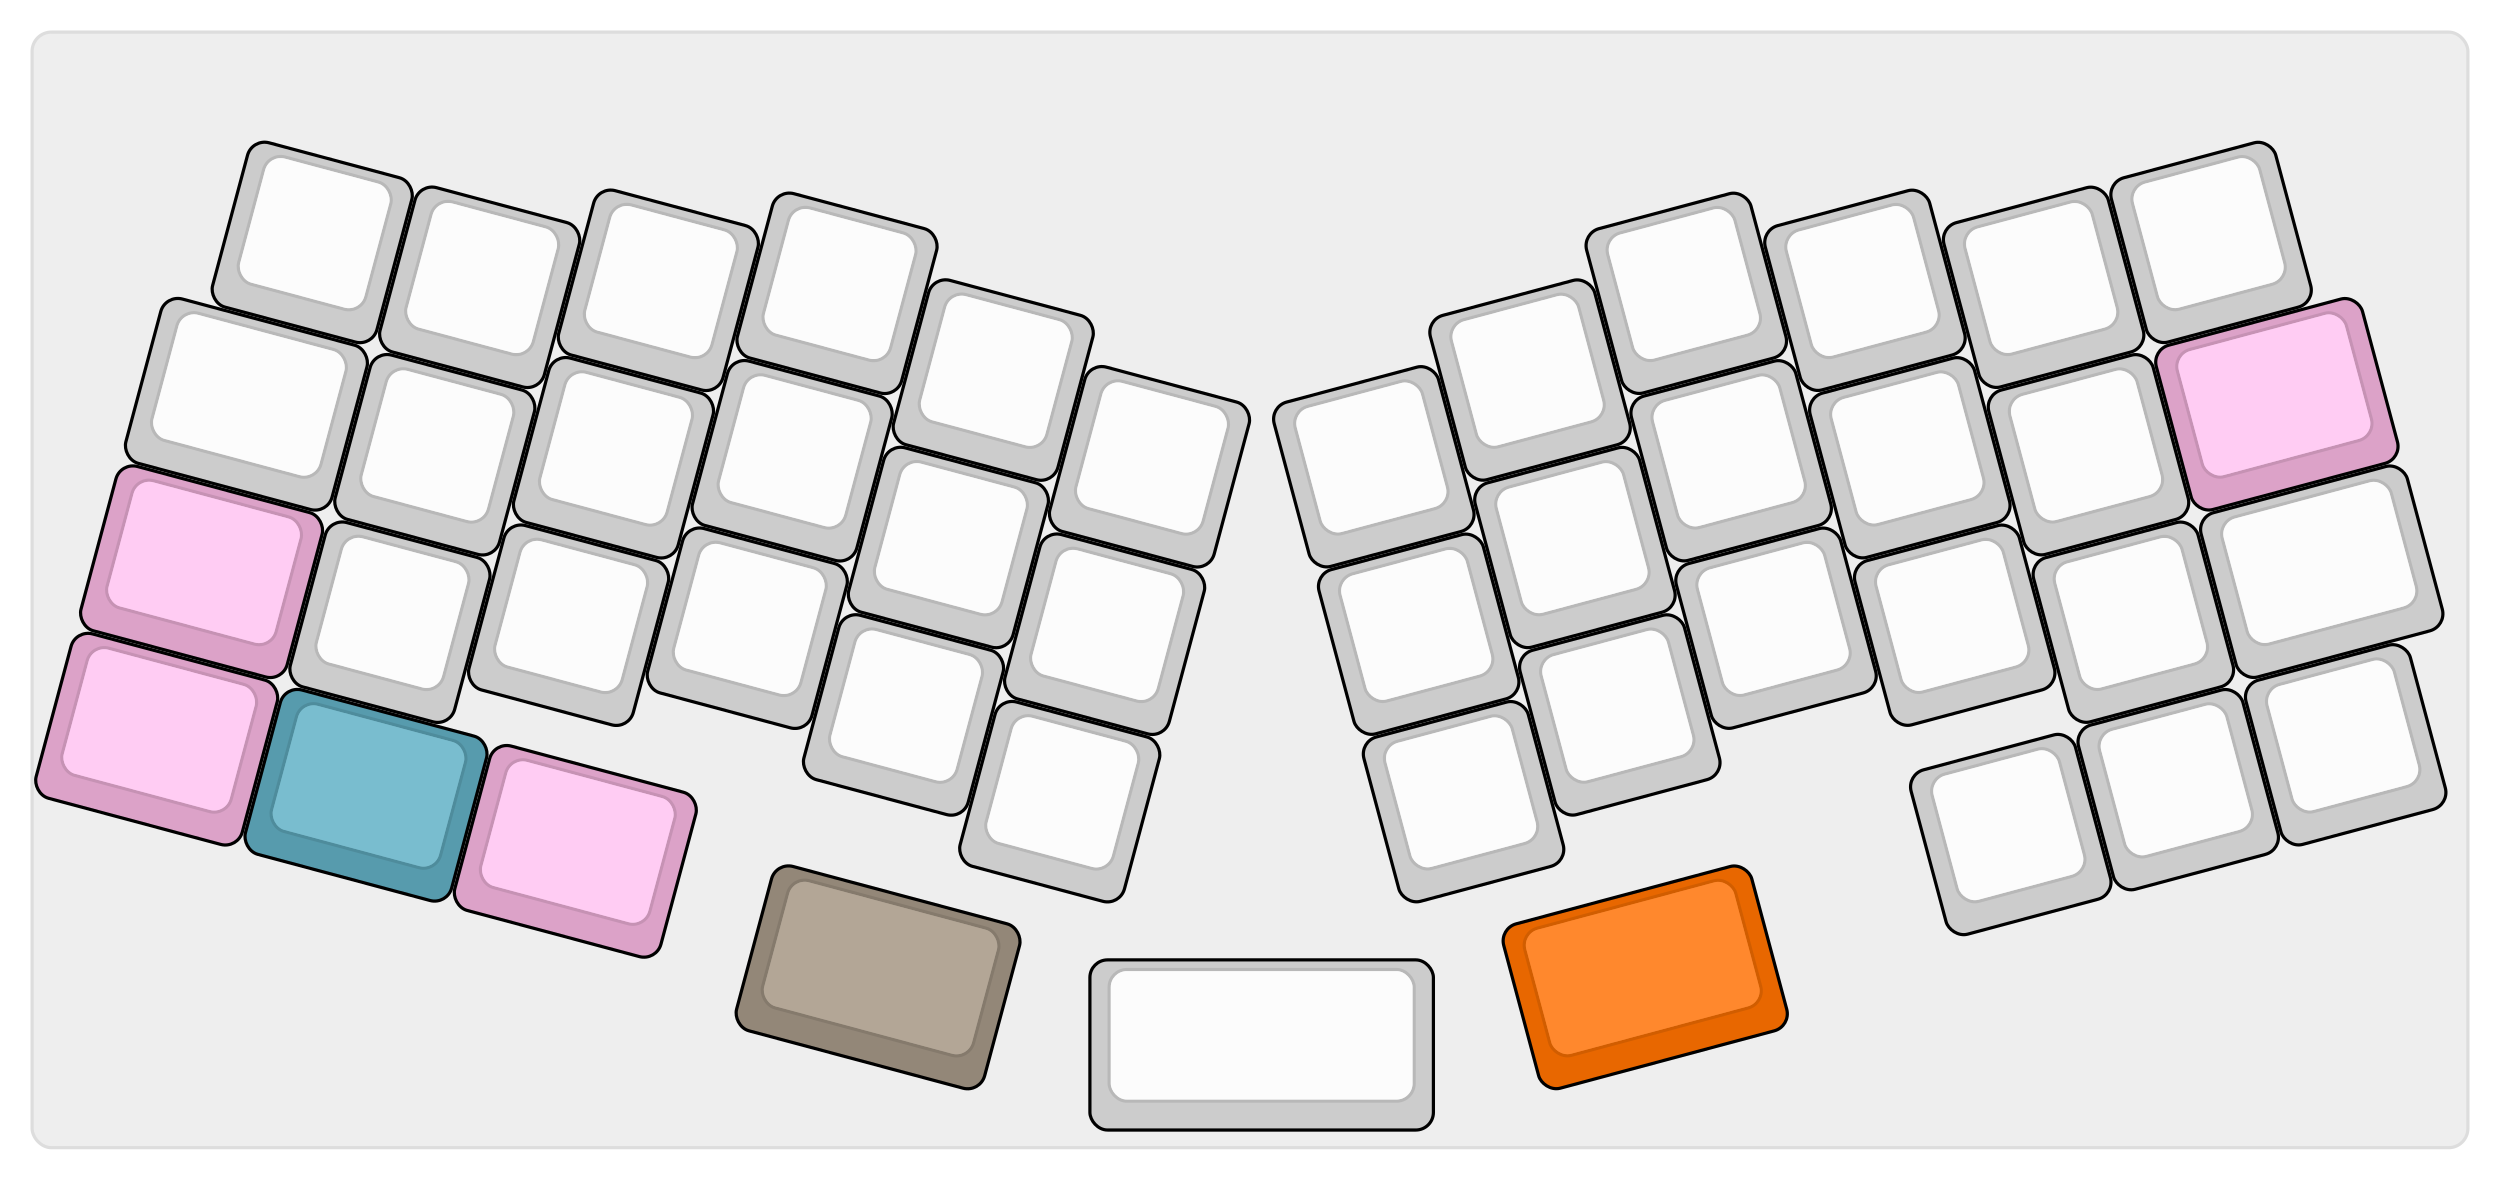 
  <svg width='778.737px'
       height='367.5px'
       viewBox='0 0 778.737 367.5'
       xmlns='http://www.w3.org/2000/svg'
       xmlns:xlink="http://www.w3.org/1999/xlink">

    <style type='text/css'>
    .keycap .border { stroke: black; stroke-width: 2; }
    .keycap .inner.border { stroke: rgba(0,0,0,.1); }
    </style>
    <defs>
      <linearGradient id="DCS">
        <stop offset="0%" stop-color="black" stop-opacity="0"/>
        <stop offset="40%" stop-color="black" stop-opacity="0.1"/>
        <stop offset="60%" stop-color="black" stop-opacity="0.1"/>
        <stop offset="100%" stop-color="black" stop-opacity="0"/>
      </linearGradient>
      <linearGradient id="SPACE" x1="0%" x2="0%" y1="0%" y2="100%">
        <stop offset="0%" stop-color="black" stop-opacity="0.1"/>
        <stop offset="20%" stop-color="black" stop-opacity="0.0"/>
        <stop offset="40%" stop-color="black" stop-opacity="0.0"/>
        <stop offset="100%" stop-color="black" stop-opacity="0.1"/>
      </linearGradient>
      <radialGradient id="DSA">
        <stop offset="0%" stop-color="black" stop-opacity="0.1"/>
        <stop offset="10%" stop-color="black" stop-opacity="0.1"/>
        <stop offset="100%" stop-color="black" stop-opacity="0"/>
      </radialGradient>
      <radialGradient id="SA" xlink:href="#DSA" />
    </defs>

    <g transform='translate(10,10)'>
      <rect width="758.737" height="347.5"
            stroke="#ddd" stroke-width="1" fill="#eeeeee" rx="6"/>
      <g transform='translate(5,5)'>
        
  <g class='  keycap'
  >

  
    <!-- Outer Border -->
    <rect x="325" y="284.5"
          width="106" height="52"
          rx="5" fill="#cccccc" class="outer border"/>
    
    <!-- Outer Fill -->
    <rect x="325" y="284.5"
          width="106" height="52"
          rx="5" fill="#cccccc"/>
    

    
      <!-- Inner Border -->
      <rect x="331" y="287.5"
            width="94" height="40"
            rx="5" fill="#fcfcfc" class="inner border"/>
      
      <!-- Inner Fill -->
      <rect x="331" y="287.5"
            width="94" height="40"
            rx="5" fill="#fcfcfc"/>
      
      

     
   
  </g>

  <g class='  keycap'
  
     transform="rotate(15 378 0)"
  >

  
    <!-- Outer Border -->
    <rect x="244" y="82"
          width="52" height="52"
          rx="5" fill="#cccccc" class="outer border"/>
    
    <!-- Outer Fill -->
    <rect x="244" y="82"
          width="52" height="52"
          rx="5" fill="#cccccc"/>
    

    
      <!-- Inner Border -->
      <rect x="250" y="85"
            width="40" height="40"
            rx="5" fill="#fcfcfc" class="inner border"/>
      
      <!-- Inner Fill -->
      <rect x="250" y="85"
            width="40" height="40"
            rx="5" fill="#fcfcfc"/>
      
      

     
   
  </g>

  <g class='  keycap'
  
     transform="rotate(15 378 0)"
  >

  
    <!-- Outer Border -->
    <rect x="190" y="95.5"
          width="52" height="52"
          rx="5" fill="#cccccc" class="outer border"/>
    
    <!-- Outer Fill -->
    <rect x="190" y="95.5"
          width="52" height="52"
          rx="5" fill="#cccccc"/>
    

    
      <!-- Inner Border -->
      <rect x="196" y="98.5"
            width="40" height="40"
            rx="5" fill="#fcfcfc" class="inner border"/>
      
      <!-- Inner Fill -->
      <rect x="196" y="98.5"
            width="40" height="40"
            rx="5" fill="#fcfcfc"/>
      
      

     
   
  </g>

  <g class='  keycap'
  
     transform="rotate(15 378 0)"
  >

  
    <!-- Outer Border -->
    <rect x="298" y="95.5"
          width="52" height="52"
          rx="5" fill="#cccccc" class="outer border"/>
    
    <!-- Outer Fill -->
    <rect x="298" y="95.5"
          width="52" height="52"
          rx="5" fill="#cccccc"/>
    

    
      <!-- Inner Border -->
      <rect x="304" y="98.5"
            width="40" height="40"
            rx="5" fill="#fcfcfc" class="inner border"/>
      
      <!-- Inner Fill -->
      <rect x="304" y="98.5"
            width="40" height="40"
            rx="5" fill="#fcfcfc"/>
      
      

     
   
  </g>

  <g class='  keycap'
  
     transform="rotate(15 378 0)"
  >

  
    <!-- Outer Border -->
    <rect x="82" y="109"
          width="52" height="52"
          rx="5" fill="#cccccc" class="outer border"/>
    
    <!-- Outer Fill -->
    <rect x="82" y="109"
          width="52" height="52"
          rx="5" fill="#cccccc"/>
    

    
      <!-- Inner Border -->
      <rect x="88" y="112"
            width="40" height="40"
            rx="5" fill="#fcfcfc" class="inner border"/>
      
      <!-- Inner Fill -->
      <rect x="88" y="112"
            width="40" height="40"
            rx="5" fill="#fcfcfc"/>
      
      

     
   
  </g>

  <g class='  keycap'
  
     transform="rotate(15 378 0)"
  >

  
    <!-- Outer Border -->
    <rect x="136" y="109"
          width="52" height="52"
          rx="5" fill="#cccccc" class="outer border"/>
    
    <!-- Outer Fill -->
    <rect x="136" y="109"
          width="52" height="52"
          rx="5" fill="#cccccc"/>
    

    
      <!-- Inner Border -->
      <rect x="142" y="112"
            width="40" height="40"
            rx="5" fill="#fcfcfc" class="inner border"/>
      
      <!-- Inner Fill -->
      <rect x="142" y="112"
            width="40" height="40"
            rx="5" fill="#fcfcfc"/>
      
      

     
   
  </g>

  <g class='  keycap'
  
     transform="rotate(15 378 0)"
  >

  
    <!-- Outer Border -->
    <rect x="352" y="109"
          width="52" height="52"
          rx="5" fill="#cccccc" class="outer border"/>
    
    <!-- Outer Fill -->
    <rect x="352" y="109"
          width="52" height="52"
          rx="5" fill="#cccccc"/>
    

    
      <!-- Inner Border -->
      <rect x="358" y="112"
            width="40" height="40"
            rx="5" fill="#fcfcfc" class="inner border"/>
      
      <!-- Inner Fill -->
      <rect x="358" y="112"
            width="40" height="40"
            rx="5" fill="#fcfcfc"/>
      
      

     
   
  </g>

  <g class='  keycap'
  
     transform="rotate(15 378 0)"
  >

  
    <!-- Outer Border -->
    <rect x="244" y="136"
          width="52" height="52"
          rx="5" fill="#cccccc" class="outer border"/>
    
    <!-- Outer Fill -->
    <rect x="244" y="136"
          width="52" height="52"
          rx="5" fill="#cccccc"/>
    

    
      <!-- Inner Border -->
      <rect x="250" y="139"
            width="40" height="40"
            rx="5" fill="#fcfcfc" class="inner border"/>
      
      <!-- Inner Fill -->
      <rect x="250" y="139"
            width="40" height="40"
            rx="5" fill="#fcfcfc"/>
      
      

     
   
  </g>

  <g class='  keycap'
  
     transform="rotate(15 378 0)"
  >

  
    <!-- Outer Border -->
    <rect x="190" y="149.5"
          width="52" height="52"
          rx="5" fill="#cccccc" class="outer border"/>
    
    <!-- Outer Fill -->
    <rect x="190" y="149.5"
          width="52" height="52"
          rx="5" fill="#cccccc"/>
    

    
      <!-- Inner Border -->
      <rect x="196" y="152.5"
            width="40" height="40"
            rx="5" fill="#fcfcfc" class="inner border"/>
      
      <!-- Inner Fill -->
      <rect x="196" y="152.5"
            width="40" height="40"
            rx="5" fill="#fcfcfc"/>
      
      

     
   
  </g>

  <g class='  keycap'
  
     transform="rotate(15 378 0)"
  >

  
    <!-- Outer Border -->
    <rect x="298" y="149.5"
          width="52" height="52"
          rx="5" fill="#cccccc" class="outer border"/>
    
    <!-- Outer Fill -->
    <rect x="298" y="149.5"
          width="52" height="52"
          rx="5" fill="#cccccc"/>
    

    
      <!-- Inner Border -->
      <rect x="304" y="152.5"
            width="40" height="40"
            rx="5" fill="#fcfcfc" class="inner border"/>
      
      <!-- Inner Fill -->
      <rect x="304" y="152.5"
            width="40" height="40"
            rx="5" fill="#fcfcfc"/>
      
      

     
   
  </g>

  <g class='  keycap'
  
     transform="rotate(15 378 0)"
  >

  
    <!-- Outer Border -->
    <rect x="68.5" y="163"
          width="65.5" height="52"
          rx="5" fill="#cccccc" class="outer border"/>
    
    <!-- Outer Fill -->
    <rect x="68.5" y="163"
          width="65.5" height="52"
          rx="5" fill="#cccccc"/>
    

    
      <!-- Inner Border -->
      <rect x="74.5" y="166"
            width="53.5" height="40"
            rx="5" fill="#fcfcfc" class="inner border"/>
      
      <!-- Inner Fill -->
      <rect x="74.5" y="166"
            width="53.5" height="40"
            rx="5" fill="#fcfcfc"/>
      
      

     
   
  </g>

  <g class='  keycap'
  
     transform="rotate(15 378 0)"
  >

  
    <!-- Outer Border -->
    <rect x="136" y="163"
          width="52" height="52"
          rx="5" fill="#cccccc" class="outer border"/>
    
    <!-- Outer Fill -->
    <rect x="136" y="163"
          width="52" height="52"
          rx="5" fill="#cccccc"/>
    

    
      <!-- Inner Border -->
      <rect x="142" y="166"
            width="40" height="40"
            rx="5" fill="#fcfcfc" class="inner border"/>
      
      <!-- Inner Fill -->
      <rect x="142" y="166"
            width="40" height="40"
            rx="5" fill="#fcfcfc"/>
      
      

     
   
  </g>

  <g class='  keycap'
  
     transform="rotate(15 378 0)"
  >

  
    <!-- Outer Border -->
    <rect x="352" y="163"
          width="52" height="52"
          rx="5" fill="#cccccc" class="outer border"/>
    
    <!-- Outer Fill -->
    <rect x="352" y="163"
          width="52" height="52"
          rx="5" fill="#cccccc"/>
    

    
      <!-- Inner Border -->
      <rect x="358" y="166"
            width="40" height="40"
            rx="5" fill="#fcfcfc" class="inner border"/>
      
      <!-- Inner Fill -->
      <rect x="358" y="166"
            width="40" height="40"
            rx="5" fill="#fcfcfc"/>
      
      

     
   
  </g>

  <g class='  keycap'
  
     transform="rotate(15 378 0)"
  >

  
    <!-- Outer Border -->
    <rect x="244" y="190"
          width="52" height="52"
          rx="5" fill="#cccccc" class="outer border"/>
    
    <!-- Outer Fill -->
    <rect x="244" y="190"
          width="52" height="52"
          rx="5" fill="#cccccc"/>
    

    
      <!-- Inner Border -->
      <rect x="250" y="193"
            width="40" height="40"
            rx="5" fill="#fcfcfc" class="inner border"/>
      
      <!-- Inner Fill -->
      <rect x="250" y="193"
            width="40" height="40"
            rx="5" fill="#fcfcfc"/>
      
      

     
   
  </g>

  <g class='  keycap'
  
     transform="rotate(15 378 0)"
  >

  
    <!-- Outer Border -->
    <rect x="190" y="203.5"
          width="52" height="52"
          rx="5" fill="#cccccc" class="outer border"/>
    
    <!-- Outer Fill -->
    <rect x="190" y="203.5"
          width="52" height="52"
          rx="5" fill="#cccccc"/>
    

    
      <!-- Inner Border -->
      <rect x="196" y="206.5"
            width="40" height="40"
            rx="5" fill="#fcfcfc" class="inner border"/>
      
      <!-- Inner Fill -->
      <rect x="196" y="206.5"
            width="40" height="40"
            rx="5" fill="#fcfcfc"/>
      
      

     
   
  </g>

  <g class='  keycap'
  
     transform="rotate(15 378 0)"
  >

  
    <!-- Outer Border -->
    <rect x="298" y="203.5"
          width="52" height="52"
          rx="5" fill="#cccccc" class="outer border"/>
    
    <!-- Outer Fill -->
    <rect x="298" y="203.5"
          width="52" height="52"
          rx="5" fill="#cccccc"/>
    

    
      <!-- Inner Border -->
      <rect x="304" y="206.5"
            width="40" height="40"
            rx="5" fill="#fcfcfc" class="inner border"/>
      
      <!-- Inner Fill -->
      <rect x="304" y="206.5"
            width="40" height="40"
            rx="5" fill="#fcfcfc"/>
      
      

     
   
  </g>

  <g class='  keycap'
  
     transform="rotate(15 378 0)"
  >

  
    <!-- Outer Border -->
    <rect x="68.5" y="217"
          width="65.5" height="52"
          rx="5" fill="#dca2c8" class="outer border"/>
    
    <!-- Outer Fill -->
    <rect x="68.5" y="217"
          width="65.5" height="52"
          rx="5" fill="#dca2c8"/>
    

    
      <!-- Inner Border -->
      <rect x="74.5" y="220"
            width="53.5" height="40"
            rx="5" fill="#ffccf3" class="inner border"/>
      
      <!-- Inner Fill -->
      <rect x="74.5" y="220"
            width="53.5" height="40"
            rx="5" fill="#ffccf3"/>
      
      

     
   
  </g>

  <g class='  keycap'
  
     transform="rotate(15 378 0)"
  >

  
    <!-- Outer Border -->
    <rect x="136" y="217"
          width="52" height="52"
          rx="5" fill="#cccccc" class="outer border"/>
    
    <!-- Outer Fill -->
    <rect x="136" y="217"
          width="52" height="52"
          rx="5" fill="#cccccc"/>
    

    
      <!-- Inner Border -->
      <rect x="142" y="220"
            width="40" height="40"
            rx="5" fill="#fcfcfc" class="inner border"/>
      
      <!-- Inner Fill -->
      <rect x="142" y="220"
            width="40" height="40"
            rx="5" fill="#fcfcfc"/>
      
      

     
   
  </g>

  <g class='  keycap'
  
     transform="rotate(15 378 0)"
  >

  
    <!-- Outer Border -->
    <rect x="352" y="217"
          width="52" height="52"
          rx="5" fill="#cccccc" class="outer border"/>
    
    <!-- Outer Fill -->
    <rect x="352" y="217"
          width="52" height="52"
          rx="5" fill="#cccccc"/>
    

    
      <!-- Inner Border -->
      <rect x="358" y="220"
            width="40" height="40"
            rx="5" fill="#fcfcfc" class="inner border"/>
      
      <!-- Inner Fill -->
      <rect x="358" y="220"
            width="40" height="40"
            rx="5" fill="#fcfcfc"/>
      
      

     
   
  </g>

  <g class='  keycap'
  
     transform="rotate(15 378 0)"
  >

  
    <!-- Outer Border -->
    <rect x="68.5" y="271"
          width="65.5" height="52"
          rx="5" fill="#dca2c8" class="outer border"/>
    
    <!-- Outer Fill -->
    <rect x="68.5" y="271"
          width="65.5" height="52"
          rx="5" fill="#dca2c8"/>
    

    
      <!-- Inner Border -->
      <rect x="74.5" y="274"
            width="53.5" height="40"
            rx="5" fill="#ffccf3" class="inner border"/>
      
      <!-- Inner Fill -->
      <rect x="74.5" y="274"
            width="53.5" height="40"
            rx="5" fill="#ffccf3"/>
      
      

     
   
  </g>

  <g class='  keycap'
  
     transform="rotate(15 378 0)"
  >

  
    <!-- Outer Border -->
    <rect x="136" y="271"
          width="65.5" height="52"
          rx="5" fill="#579bad" class="outer border"/>
    
    <!-- Outer Fill -->
    <rect x="136" y="271"
          width="65.5" height="52"
          rx="5" fill="#579bad"/>
    

    
      <!-- Inner Border -->
      <rect x="142" y="274"
            width="53.5" height="40"
            rx="5" fill="#79bdcf" class="inner border"/>
      
      <!-- Inner Fill -->
      <rect x="142" y="274"
            width="53.5" height="40"
            rx="5" fill="#79bdcf"/>
      
      

     
   
  </g>

  <g class='  keycap'
  
     transform="rotate(15 378 0)"
  >

  
    <!-- Outer Border -->
    <rect x="203.5" y="271"
          width="65.5" height="52"
          rx="5" fill="#dca2c8" class="outer border"/>
    
    <!-- Outer Fill -->
    <rect x="203.5" y="271"
          width="65.5" height="52"
          rx="5" fill="#dca2c8"/>
    

    
      <!-- Inner Border -->
      <rect x="209.5" y="274"
            width="53.5" height="40"
            rx="5" fill="#ffccf3" class="inner border"/>
      
      <!-- Inner Fill -->
      <rect x="209.5" y="274"
            width="53.5" height="40"
            rx="5" fill="#ffccf3"/>
      
      

     
   
  </g>

  <g class='  keycap'
  
     transform="rotate(15 378 0)"
  >

  
    <!-- Outer Border -->
    <rect x="298" y="284.5"
          width="79" height="52"
          rx="5" fill="#938778" class="outer border"/>
    
    <!-- Outer Fill -->
    <rect x="298" y="284.5"
          width="79" height="52"
          rx="5" fill="#938778"/>
    

    
      <!-- Inner Border -->
      <rect x="304" y="287.5"
            width="67" height="40"
            rx="5" fill="#b3a696" class="inner border"/>
      
      <!-- Inner Fill -->
      <rect x="304" y="287.5"
            width="67" height="40"
            rx="5" fill="#b3a696"/>
      
      

     
   
  </g>

  <g class='  keycap'
  
     transform="rotate(-15 378 0)"
  >

  
    <!-- Outer Border -->
    <rect x="460" y="82"
          width="52" height="52"
          rx="5" fill="#cccccc" class="outer border"/>
    
    <!-- Outer Fill -->
    <rect x="460" y="82"
          width="52" height="52"
          rx="5" fill="#cccccc"/>
    

    
      <!-- Inner Border -->
      <rect x="466" y="85"
            width="40" height="40"
            rx="5" fill="#fcfcfc" class="inner border"/>
      
      <!-- Inner Fill -->
      <rect x="466" y="85"
            width="40" height="40"
            rx="5" fill="#fcfcfc"/>
      
      

     
   
  </g>

  <g class='  keycap'
  
     transform="rotate(-15 378 0)"
  >

  
    <!-- Outer Border -->
    <rect x="406" y="95.5"
          width="52" height="52"
          rx="5" fill="#cccccc" class="outer border"/>
    
    <!-- Outer Fill -->
    <rect x="406" y="95.5"
          width="52" height="52"
          rx="5" fill="#cccccc"/>
    

    
      <!-- Inner Border -->
      <rect x="412" y="98.5"
            width="40" height="40"
            rx="5" fill="#fcfcfc" class="inner border"/>
      
      <!-- Inner Fill -->
      <rect x="412" y="98.5"
            width="40" height="40"
            rx="5" fill="#fcfcfc"/>
      
      

     
   
  </g>

  <g class='  keycap'
  
     transform="rotate(-15 378 0)"
  >

  
    <!-- Outer Border -->
    <rect x="514" y="95.5"
          width="52" height="52"
          rx="5" fill="#cccccc" class="outer border"/>
    
    <!-- Outer Fill -->
    <rect x="514" y="95.5"
          width="52" height="52"
          rx="5" fill="#cccccc"/>
    

    
      <!-- Inner Border -->
      <rect x="520" y="98.5"
            width="40" height="40"
            rx="5" fill="#fcfcfc" class="inner border"/>
      
      <!-- Inner Fill -->
      <rect x="520" y="98.5"
            width="40" height="40"
            rx="5" fill="#fcfcfc"/>
      
      

     
   
  </g>

  <g class='  keycap'
  
     transform="rotate(-15 378 0)"
  >

  
    <!-- Outer Border -->
    <rect x="352" y="109"
          width="52" height="52"
          rx="5" fill="#cccccc" class="outer border"/>
    
    <!-- Outer Fill -->
    <rect x="352" y="109"
          width="52" height="52"
          rx="5" fill="#cccccc"/>
    

    
      <!-- Inner Border -->
      <rect x="358" y="112"
            width="40" height="40"
            rx="5" fill="#fcfcfc" class="inner border"/>
      
      <!-- Inner Fill -->
      <rect x="358" y="112"
            width="40" height="40"
            rx="5" fill="#fcfcfc"/>
      
      

     
   
  </g>

  <g class='  keycap'
  
     transform="rotate(-15 378 0)"
  >

  
    <!-- Outer Border -->
    <rect x="568" y="109"
          width="52" height="52"
          rx="5" fill="#cccccc" class="outer border"/>
    
    <!-- Outer Fill -->
    <rect x="568" y="109"
          width="52" height="52"
          rx="5" fill="#cccccc"/>
    

    
      <!-- Inner Border -->
      <rect x="574" y="112"
            width="40" height="40"
            rx="5" fill="#fcfcfc" class="inner border"/>
      
      <!-- Inner Fill -->
      <rect x="574" y="112"
            width="40" height="40"
            rx="5" fill="#fcfcfc"/>
      
      

     
   
  </g>

  <g class='  keycap'
  
     transform="rotate(-15 378 0)"
  >

  
    <!-- Outer Border -->
    <rect x="622" y="109"
          width="52" height="52"
          rx="5" fill="#cccccc" class="outer border"/>
    
    <!-- Outer Fill -->
    <rect x="622" y="109"
          width="52" height="52"
          rx="5" fill="#cccccc"/>
    

    
      <!-- Inner Border -->
      <rect x="628" y="112"
            width="40" height="40"
            rx="5" fill="#fcfcfc" class="inner border"/>
      
      <!-- Inner Fill -->
      <rect x="628" y="112"
            width="40" height="40"
            rx="5" fill="#fcfcfc"/>
      
      

     
   
  </g>

  <g class='  keycap'
  
     transform="rotate(-15 378 0)"
  >

  
    <!-- Outer Border -->
    <rect x="460" y="136"
          width="52" height="52"
          rx="5" fill="#cccccc" class="outer border"/>
    
    <!-- Outer Fill -->
    <rect x="460" y="136"
          width="52" height="52"
          rx="5" fill="#cccccc"/>
    

    
      <!-- Inner Border -->
      <rect x="466" y="139"
            width="40" height="40"
            rx="5" fill="#fcfcfc" class="inner border"/>
      
      <!-- Inner Fill -->
      <rect x="466" y="139"
            width="40" height="40"
            rx="5" fill="#fcfcfc"/>
      
      

     
   
  </g>

  <g class='  keycap'
  
     transform="rotate(-15 378 0)"
  >

  
    <!-- Outer Border -->
    <rect x="406" y="149.5"
          width="52" height="52"
          rx="5" fill="#cccccc" class="outer border"/>
    
    <!-- Outer Fill -->
    <rect x="406" y="149.5"
          width="52" height="52"
          rx="5" fill="#cccccc"/>
    

    
      <!-- Inner Border -->
      <rect x="412" y="152.5"
            width="40" height="40"
            rx="5" fill="#fcfcfc" class="inner border"/>
      
      <!-- Inner Fill -->
      <rect x="412" y="152.5"
            width="40" height="40"
            rx="5" fill="#fcfcfc"/>
      
      

     
   
  </g>

  <g class='  keycap'
  
     transform="rotate(-15 378 0)"
  >

  
    <!-- Outer Border -->
    <rect x="514" y="149.5"
          width="52" height="52"
          rx="5" fill="#cccccc" class="outer border"/>
    
    <!-- Outer Fill -->
    <rect x="514" y="149.5"
          width="52" height="52"
          rx="5" fill="#cccccc"/>
    

    
      <!-- Inner Border -->
      <rect x="520" y="152.5"
            width="40" height="40"
            rx="5" fill="#fcfcfc" class="inner border"/>
      
      <!-- Inner Fill -->
      <rect x="520" y="152.5"
            width="40" height="40"
            rx="5" fill="#fcfcfc"/>
      
      

     
   
  </g>

  <g class='  keycap'
  
     transform="rotate(-15 378 0)"
  >

  
    <!-- Outer Border -->
    <rect x="352" y="163"
          width="52" height="52"
          rx="5" fill="#cccccc" class="outer border"/>
    
    <!-- Outer Fill -->
    <rect x="352" y="163"
          width="52" height="52"
          rx="5" fill="#cccccc"/>
    

    
      <!-- Inner Border -->
      <rect x="358" y="166"
            width="40" height="40"
            rx="5" fill="#fcfcfc" class="inner border"/>
      
      <!-- Inner Fill -->
      <rect x="358" y="166"
            width="40" height="40"
            rx="5" fill="#fcfcfc"/>
      
      

     
   
  </g>

  <g class='  keycap'
  
     transform="rotate(-15 378 0)"
  >

  
    <!-- Outer Border -->
    <rect x="568" y="163"
          width="52" height="52"
          rx="5" fill="#cccccc" class="outer border"/>
    
    <!-- Outer Fill -->
    <rect x="568" y="163"
          width="52" height="52"
          rx="5" fill="#cccccc"/>
    

    
      <!-- Inner Border -->
      <rect x="574" y="166"
            width="40" height="40"
            rx="5" fill="#fcfcfc" class="inner border"/>
      
      <!-- Inner Fill -->
      <rect x="574" y="166"
            width="40" height="40"
            rx="5" fill="#fcfcfc"/>
      
      

     
   
  </g>

  <g class='  keycap'
  
     transform="rotate(-15 378 0)"
  >

  
    <!-- Outer Border -->
    <rect x="622" y="163"
          width="65.5" height="52"
          rx="5" fill="#dca2c8" class="outer border"/>
    
    <!-- Outer Fill -->
    <rect x="622" y="163"
          width="65.5" height="52"
          rx="5" fill="#dca2c8"/>
    

    
      <!-- Inner Border -->
      <rect x="628" y="166"
            width="53.5" height="40"
            rx="5" fill="#ffccf3" class="inner border"/>
      
      <!-- Inner Fill -->
      <rect x="628" y="166"
            width="53.5" height="40"
            rx="5" fill="#ffccf3"/>
      
      

     
   
  </g>

  <g class='  keycap'
  
     transform="rotate(-15 378 0)"
  >

  
    <!-- Outer Border -->
    <rect x="460" y="190"
          width="52" height="52"
          rx="5" fill="#cccccc" class="outer border"/>
    
    <!-- Outer Fill -->
    <rect x="460" y="190"
          width="52" height="52"
          rx="5" fill="#cccccc"/>
    

    
      <!-- Inner Border -->
      <rect x="466" y="193"
            width="40" height="40"
            rx="5" fill="#fcfcfc" class="inner border"/>
      
      <!-- Inner Fill -->
      <rect x="466" y="193"
            width="40" height="40"
            rx="5" fill="#fcfcfc"/>
      
      

     
   
  </g>

  <g class='  keycap'
  
     transform="rotate(-15 378 0)"
  >

  
    <!-- Outer Border -->
    <rect x="406" y="203.5"
          width="52" height="52"
          rx="5" fill="#cccccc" class="outer border"/>
    
    <!-- Outer Fill -->
    <rect x="406" y="203.5"
          width="52" height="52"
          rx="5" fill="#cccccc"/>
    

    
      <!-- Inner Border -->
      <rect x="412" y="206.5"
            width="40" height="40"
            rx="5" fill="#fcfcfc" class="inner border"/>
      
      <!-- Inner Fill -->
      <rect x="412" y="206.5"
            width="40" height="40"
            rx="5" fill="#fcfcfc"/>
      
      

     
   
  </g>

  <g class='  keycap'
  
     transform="rotate(-15 378 0)"
  >

  
    <!-- Outer Border -->
    <rect x="514" y="203.5"
          width="52" height="52"
          rx="5" fill="#cccccc" class="outer border"/>
    
    <!-- Outer Fill -->
    <rect x="514" y="203.5"
          width="52" height="52"
          rx="5" fill="#cccccc"/>
    

    
      <!-- Inner Border -->
      <rect x="520" y="206.5"
            width="40" height="40"
            rx="5" fill="#fcfcfc" class="inner border"/>
      
      <!-- Inner Fill -->
      <rect x="520" y="206.5"
            width="40" height="40"
            rx="5" fill="#fcfcfc"/>
      
      

     
   
  </g>

  <g class='  keycap'
  
     transform="rotate(-15 378 0)"
  >

  
    <!-- Outer Border -->
    <rect x="352" y="217"
          width="52" height="52"
          rx="5" fill="#cccccc" class="outer border"/>
    
    <!-- Outer Fill -->
    <rect x="352" y="217"
          width="52" height="52"
          rx="5" fill="#cccccc"/>
    

    
      <!-- Inner Border -->
      <rect x="358" y="220"
            width="40" height="40"
            rx="5" fill="#fcfcfc" class="inner border"/>
      
      <!-- Inner Fill -->
      <rect x="358" y="220"
            width="40" height="40"
            rx="5" fill="#fcfcfc"/>
      
      

     
   
  </g>

  <g class='  keycap'
  
     transform="rotate(-15 378 0)"
  >

  
    <!-- Outer Border -->
    <rect x="568" y="217"
          width="52" height="52"
          rx="5" fill="#cccccc" class="outer border"/>
    
    <!-- Outer Fill -->
    <rect x="568" y="217"
          width="52" height="52"
          rx="5" fill="#cccccc"/>
    

    
      <!-- Inner Border -->
      <rect x="574" y="220"
            width="40" height="40"
            rx="5" fill="#fcfcfc" class="inner border"/>
      
      <!-- Inner Fill -->
      <rect x="574" y="220"
            width="40" height="40"
            rx="5" fill="#fcfcfc"/>
      
      

     
   
  </g>

  <g class='  keycap'
  
     transform="rotate(-15 378 0)"
  >

  
    <!-- Outer Border -->
    <rect x="622" y="217"
          width="65.5" height="52"
          rx="5" fill="#cccccc" class="outer border"/>
    
    <!-- Outer Fill -->
    <rect x="622" y="217"
          width="65.5" height="52"
          rx="5" fill="#cccccc"/>
    

    
      <!-- Inner Border -->
      <rect x="628" y="220"
            width="53.5" height="40"
            rx="5" fill="#fcfcfc" class="inner border"/>
      
      <!-- Inner Fill -->
      <rect x="628" y="220"
            width="53.5" height="40"
            rx="5" fill="#fcfcfc"/>
      
      

     
   
  </g>

  <g class='  keycap'
  
     transform="rotate(-15 378 0)"
  >

  
    <!-- Outer Border -->
    <rect x="514" y="271"
          width="52" height="52"
          rx="5" fill="#cccccc" class="outer border"/>
    
    <!-- Outer Fill -->
    <rect x="514" y="271"
          width="52" height="52"
          rx="5" fill="#cccccc"/>
    

    
      <!-- Inner Border -->
      <rect x="520" y="274"
            width="40" height="40"
            rx="5" fill="#fcfcfc" class="inner border"/>
      
      <!-- Inner Fill -->
      <rect x="520" y="274"
            width="40" height="40"
            rx="5" fill="#fcfcfc"/>
      
      

     
   
  </g>

  <g class='  keycap'
  
     transform="rotate(-15 378 0)"
  >

  
    <!-- Outer Border -->
    <rect x="568" y="271"
          width="52" height="52"
          rx="5" fill="#cccccc" class="outer border"/>
    
    <!-- Outer Fill -->
    <rect x="568" y="271"
          width="52" height="52"
          rx="5" fill="#cccccc"/>
    

    
      <!-- Inner Border -->
      <rect x="574" y="274"
            width="40" height="40"
            rx="5" fill="#fcfcfc" class="inner border"/>
      
      <!-- Inner Fill -->
      <rect x="574" y="274"
            width="40" height="40"
            rx="5" fill="#fcfcfc"/>
      
      

     
   
  </g>

  <g class='  keycap'
  
     transform="rotate(-15 378 0)"
  >

  
    <!-- Outer Border -->
    <rect x="622" y="271"
          width="52" height="52"
          rx="5" fill="#cccccc" class="outer border"/>
    
    <!-- Outer Fill -->
    <rect x="622" y="271"
          width="52" height="52"
          rx="5" fill="#cccccc"/>
    

    
      <!-- Inner Border -->
      <rect x="628" y="274"
            width="40" height="40"
            rx="5" fill="#fcfcfc" class="inner border"/>
      
      <!-- Inner Fill -->
      <rect x="628" y="274"
            width="40" height="40"
            rx="5" fill="#fcfcfc"/>
      
      

     
   
  </g>

  <g class='  keycap'
  
     transform="rotate(-15 378 0)"
  >

  
    <!-- Outer Border -->
    <rect x="379" y="284.5"
          width="79" height="52"
          rx="5" fill="#e86700" class="outer border"/>
    
    <!-- Outer Fill -->
    <rect x="379" y="284.5"
          width="79" height="52"
          rx="5" fill="#e86700"/>
    

    
      <!-- Inner Border -->
      <rect x="385" y="287.5"
            width="67" height="40"
            rx="5" fill="#ff882d" class="inner border"/>
      
      <!-- Inner Fill -->
      <rect x="385" y="287.5"
            width="67" height="40"
            rx="5" fill="#ff882d"/>
      
      

     
   
  </g>

      </g>
    </g>
  </svg>
